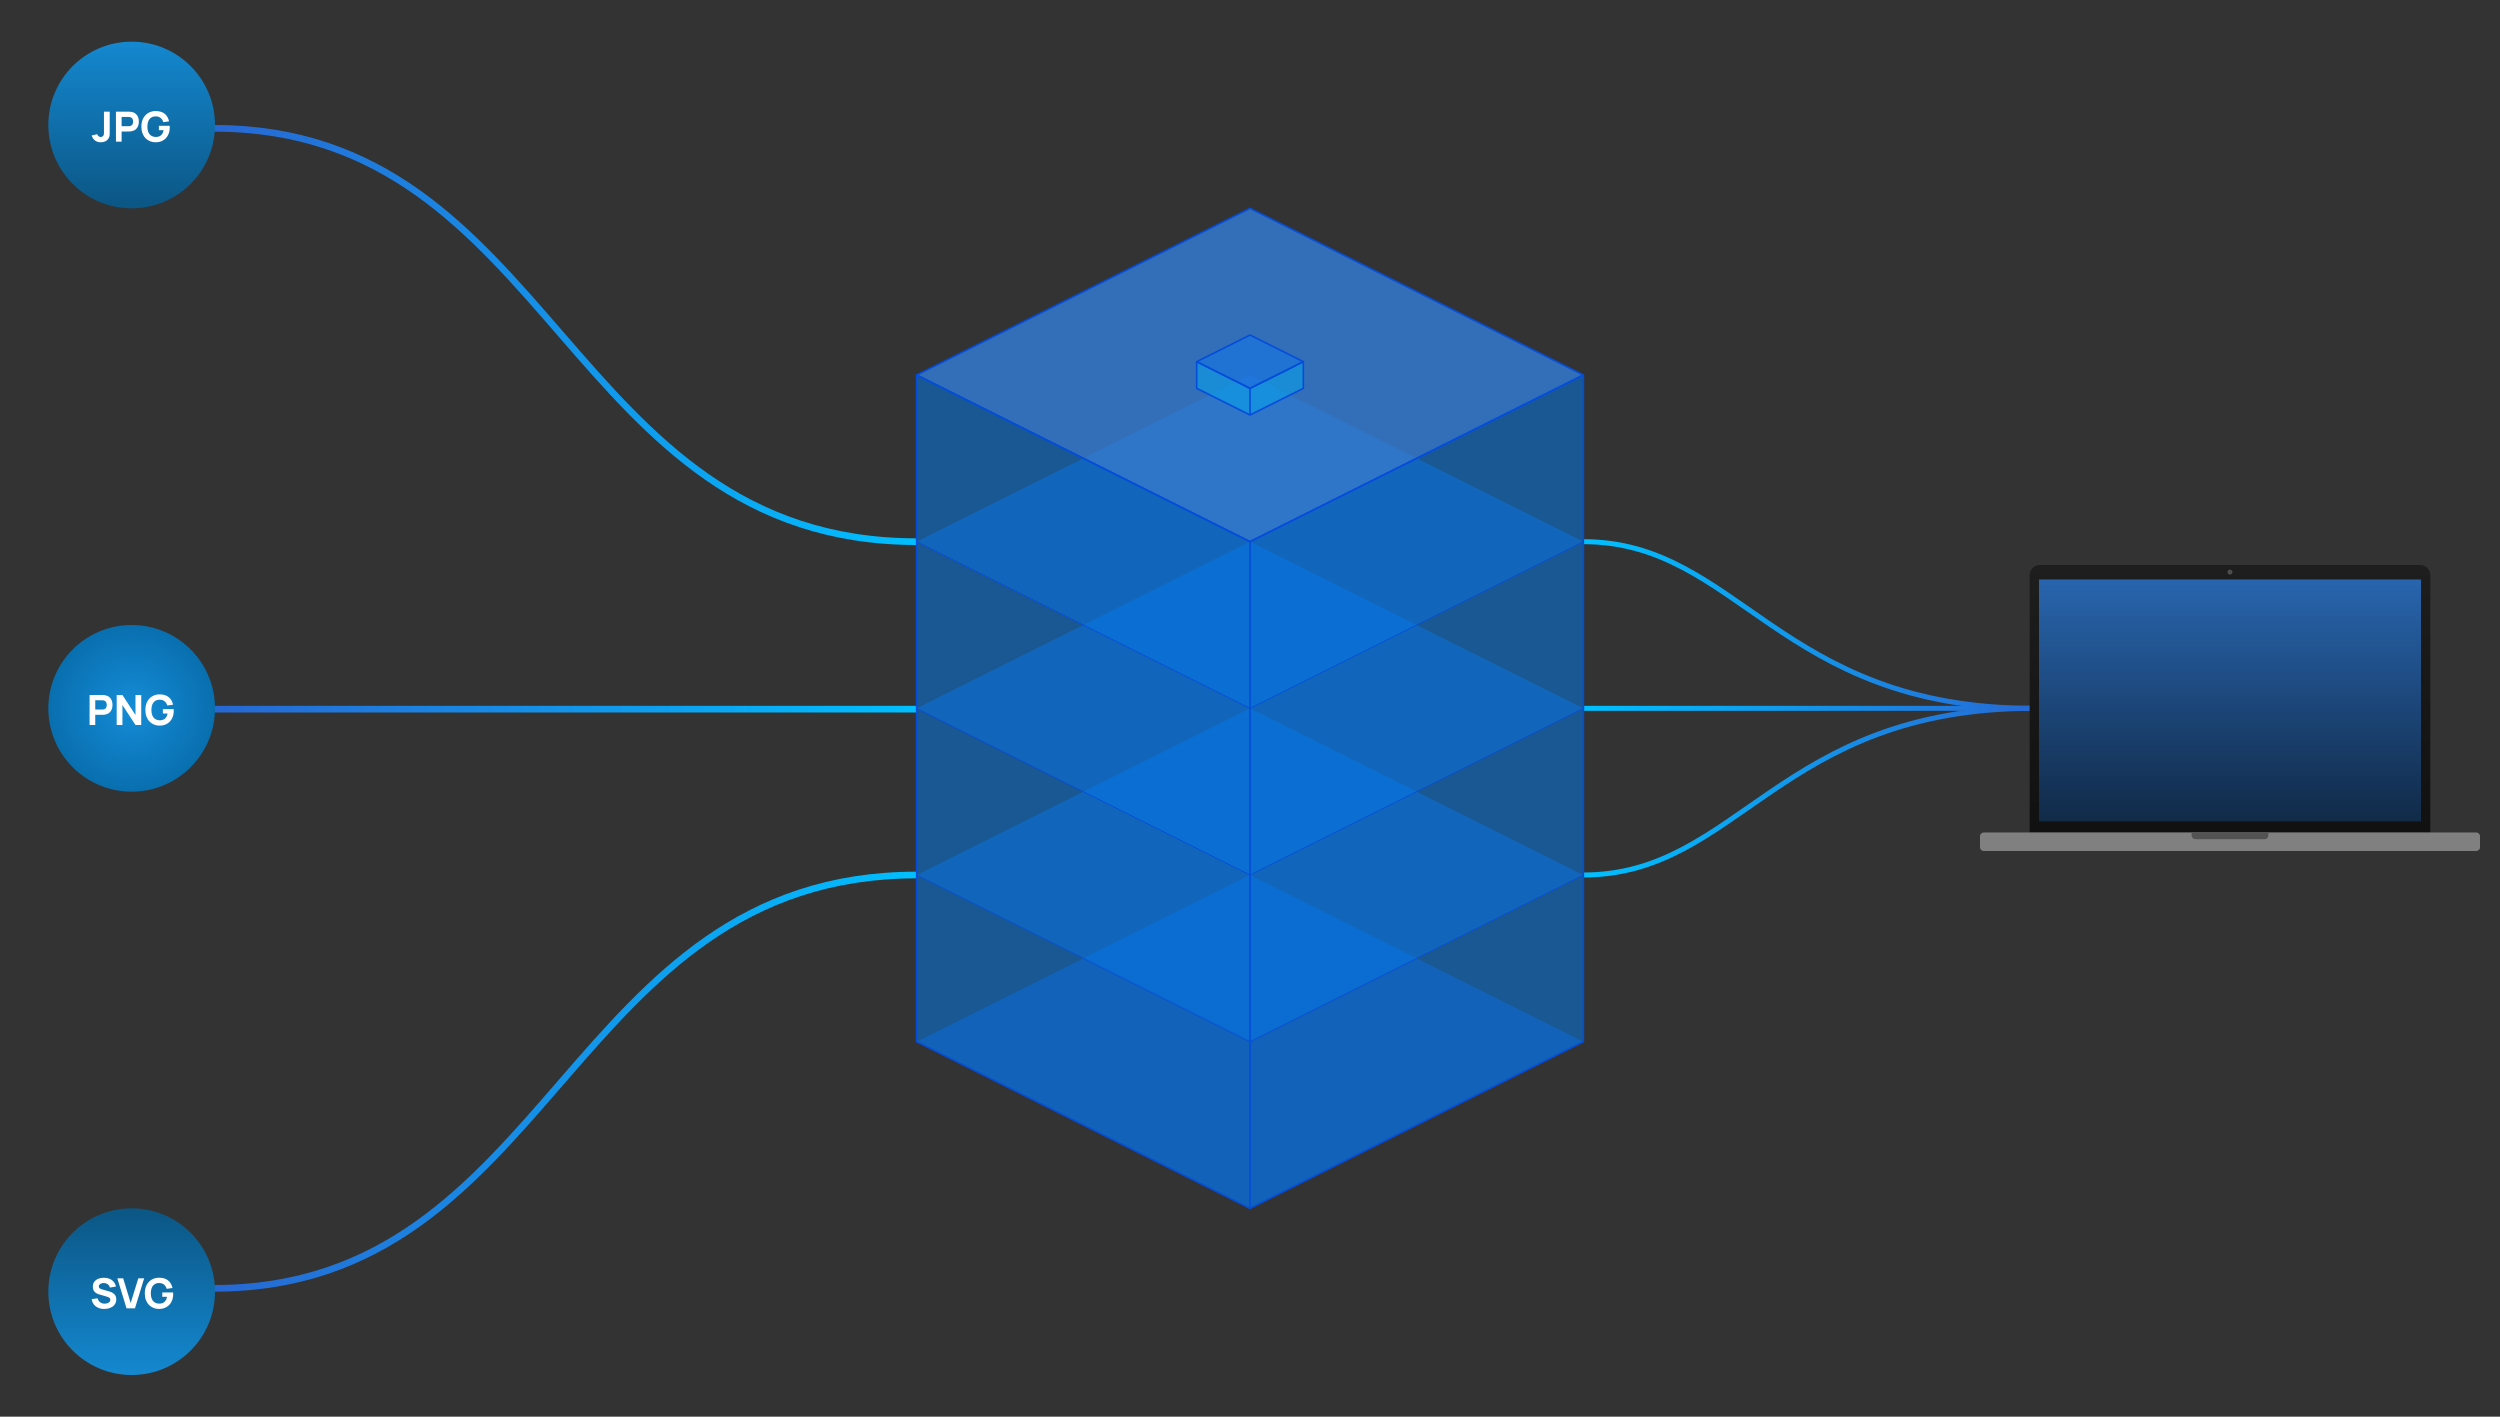 <svg width="1500" height="850" viewBox="0 0 1500 850" fill="none" xmlns="http://www.w3.org/2000/svg">
<rect x="0" y="0" width="1500" height="850" fill="#333333" stroke="none"/>
<g id="stashly">
<g id="flow">
<path id="Vector 100" d="M128.5 77C332.133 77 340.258 325 549.985 325" stroke="url(#paint0_linear_2062_232)" stroke-width="4"/>
<path id="Vector 101" d="M128.5 773C332.133 773 340.258 525 549.985 525" stroke="url(#paint1_linear_2062_232)" stroke-width="4"/>
<path id="Vector 102" d="M550 425.5H128.67" stroke="url(#paint2_linear_2062_232)" stroke-width="4"/>
</g>
<g id="flow-lappy">
<path id="mid" d="M950.448 425H1219.55" stroke="url(#paint3_linear_2062_232)" stroke-width="3"/>
<path id="top" d="M950 325C1042.84 325 1067.51 425 1220 425" stroke="url(#paint4_linear_2062_232)" stroke-width="3"/>
<path id="bottom" d="M950 525C1042.84 525 1067.51 425 1220 425" stroke="url(#paint5_linear_2062_232)" stroke-width="3"/>
</g>
<g id="laptop macbook pro">
<path id="display" d="M1452.59 347.593H1223.4V492.761H1452.59V347.593Z" fill="url(#paint6_linear_2062_232)"/>
<path id="bezel" d="M1452.09 339H1223.9C1222.28 339.009 1220.73 339.657 1219.58 340.804C1218.44 341.951 1217.79 343.504 1217.79 345.125V499.462H1458.19V345.125C1458.19 343.505 1457.55 341.951 1456.41 340.803C1455.26 339.655 1453.71 339.006 1452.09 339ZM1452.6 492.761H1223.4V347.593H1452.6V492.761Z" fill="url(#paint7_linear_2062_232)"/>
<g id="base">
<path id="Path 8" d="M1488 508.301C1488 508.603 1487.94 508.902 1487.82 509.182C1487.71 509.461 1487.54 509.714 1487.32 509.927C1487.11 510.14 1486.85 510.309 1486.58 510.423C1486.3 510.537 1486 510.595 1485.69 510.594H1190.29C1189.99 510.594 1189.69 510.535 1189.41 510.42C1189.13 510.305 1188.88 510.136 1188.67 509.923C1188.45 509.71 1188.29 509.457 1188.17 509.178C1188.06 508.9 1188 508.602 1188 508.301V501.75C1188 501.45 1188.06 501.153 1188.18 500.876C1188.29 500.599 1188.46 500.347 1188.67 500.135C1188.88 499.923 1189.14 499.755 1189.41 499.641C1189.69 499.526 1189.99 499.467 1190.29 499.468H1485.69C1486 499.466 1486.29 499.524 1486.57 499.637C1486.85 499.751 1487.11 499.919 1487.32 500.131C1487.53 500.343 1487.7 500.595 1487.82 500.873C1487.94 501.15 1488 501.449 1488 501.75V508.301Z" fill="#808080"/>
</g>
<path id="cam" d="M1339.49 343.28C1339.49 343.575 1339.4 343.863 1339.23 344.107C1339.07 344.352 1338.83 344.541 1338.56 344.652C1338.29 344.763 1337.99 344.791 1337.7 344.732C1337.41 344.673 1337.14 344.529 1336.94 344.319C1336.73 344.11 1336.59 343.843 1336.53 343.553C1336.47 343.264 1336.5 342.964 1336.62 342.691C1336.73 342.419 1336.92 342.186 1337.17 342.022C1337.41 341.858 1337.7 341.771 1338 341.771C1338.2 341.771 1338.39 341.811 1338.57 341.887C1338.76 341.963 1338.92 342.074 1339.06 342.215C1339.2 342.355 1339.31 342.521 1339.38 342.704C1339.46 342.887 1339.49 343.083 1339.49 343.28Z" fill="#4D4D4D"/>
<path id="Path 10" d="M1314.95 499.463V501.242C1314.95 501.848 1315.19 502.428 1315.62 502.856C1316.05 503.283 1316.63 503.524 1317.24 503.524H1358.76C1359.36 503.521 1359.94 503.279 1360.37 502.852C1360.8 502.425 1361.04 501.847 1361.04 501.242V499.463H1314.95Z" fill="#535353"/>
</g>
<g id="knowledge">
<g id="layer 1">
<path id="top0" d="M950 525L750 425L550 525L750 625L950 525Z" fill="#0879FE" fill-opacity="0.4"/>
<path id="base0" d="M950 625L750 725L550 625V525L750 625L950 525V625Z" fill="#007EF3" fill-opacity="0.5"/>
<path id="bottom_2" d="M950 625L750 525L550 625L750 725L950 625Z" fill="#0A6CDF" fill-opacity="0.5"/>
</g>
<g id="layer 2">
<path id="top1" d="M950 425L750 325L550 425L750 525L950 425Z" fill="#0879FE" fill-opacity="0.4"/>
<path id="base1" d="M950 525L750 625L550 525V425L750 525L950 425V525Z" fill="#007EF3" fill-opacity="0.5"/>
</g>
<g id="layer 3">
<path id="top2" d="M950 325L750 225L550 325L750 425L950 325Z" fill="#0879FE" fill-opacity="0.4"/>
<path id="base2" d="M950 425L750 525L550 425V325L750 425L950 325V425Z" fill="#007EF3" fill-opacity="0.5"/>
</g>
<g id="layer 4">
<path id="top3" d="M950 225L750 125L550 225L750 325L950 225Z" fill="#327FD9" fill-opacity="0.8"/>
<path id="base3" d="M950 325L750 425L550 325V225L750 325L950 225V325Z" fill="#007EF3" fill-opacity="0.5"/>
</g>
<g id="cell-top">
<path id="top_2" d="M782 217L750 201L718 217L750 233L782 217Z" fill="#0879FE" fill-opacity="0.4"/>
<path id="base3_2" d="M782 233L750 249L718 233V217L750 233L782 217V233Z" fill="#00AAF3" fill-opacity="0.5"/>
</g>
<g id="structure">
<path id="base_2" d="M950 625V225L750 325L550 225V625L750 725L950 625Z" stroke="#044DDA" stroke-linejoin="round"/>
<path id="baseline" d="M750 325V725" stroke="#044DDA"/>
<path id="top_3" d="M750 325L550 225L750 125L950 225L750 325Z" stroke="#044DDA" stroke-linejoin="round"/>
<g id="levels">
<path id="level 1" d="M950 525L750 625L550 525" stroke="#044DDA" stroke-width="0.5"/>
<path id="level 2" d="M950 425L750 525L550 425" stroke="#044DDA" stroke-width="0.5"/>
<path id="level 3" d="M950 325L750 425L550 325" stroke="#044DDA" stroke-width="0.5"/>
<path id="level 4" d="M950 225L750 325L550 225" stroke="#044DDA" stroke-width="0.5"/>
</g>
<g id="cell-top_2">
<path id="cell-top_3" d="M750 233L718 217L750 201L782 217L750 233Z" stroke="#044DDA" stroke-linejoin="round"/>
<path id="cell-base" d="M782 233V217L750 233L718 217V233L750 249L782 233Z" stroke="#044DDA" stroke-linejoin="round"/>
<path id="call-line" d="M750 233V249" stroke="#044DDA"/>
</g>
</g>
</g>
<g id="items">
<g id="jpg">
<circle id="Ellipse 6" cx="79" cy="75" r="50" fill="url(#paint8_linear_2062_232)"/>
<path id="JPG" d="M60.525 85.375C59.092 85.375 57.908 85.008 56.975 84.275C56.05 83.542 55.392 82.55 55 81.3L58.35 80.5C58.425 80.958 58.667 81.358 59.075 81.7C59.483 82.033 59.917 82.2 60.375 82.2C60.692 82.2 61.029 82.112 61.388 81.938C61.754 81.763 62.017 81.483 62.175 81.1C62.275 80.858 62.333 80.562 62.35 80.213C62.367 79.862 62.375 79.458 62.375 79V67H65.825V79C65.825 79.575 65.821 80.075 65.812 80.5C65.812 80.925 65.771 81.325 65.688 81.7C65.612 82.067 65.458 82.45 65.225 82.85C64.717 83.733 64.054 84.375 63.237 84.775C62.421 85.175 61.517 85.375 60.525 85.375ZM69.567 85V67H77.167C77.342 67 77.576 67.008 77.867 67.025C78.167 67.033 78.434 67.058 78.667 67.1C79.742 67.267 80.621 67.621 81.305 68.162C81.996 68.704 82.505 69.388 82.83 70.213C83.155 71.029 83.317 71.942 83.317 72.95C83.317 73.958 83.151 74.875 82.817 75.7C82.492 76.517 81.984 77.196 81.292 77.737C80.609 78.279 79.734 78.633 78.667 78.8C78.434 78.833 78.167 78.858 77.867 78.875C77.567 78.892 77.334 78.9 77.167 78.9H72.967V85H69.567ZM72.967 75.725H77.017C77.192 75.725 77.384 75.717 77.592 75.7C77.801 75.683 77.992 75.65 78.167 75.6C78.626 75.475 78.98 75.267 79.23 74.975C79.48 74.675 79.651 74.346 79.742 73.987C79.842 73.621 79.892 73.275 79.892 72.95C79.892 72.625 79.842 72.283 79.742 71.925C79.651 71.558 79.48 71.229 79.23 70.938C78.98 70.638 78.626 70.425 78.167 70.3C77.992 70.25 77.801 70.217 77.592 70.2C77.384 70.183 77.192 70.175 77.017 70.175H72.967V75.725ZM93.327 85.375C92.194 85.375 91.115 85.175 90.09 84.775C89.065 84.367 88.156 83.767 87.365 82.975C86.581 82.183 85.96 81.204 85.502 80.037C85.052 78.871 84.827 77.525 84.827 76C84.827 74.008 85.206 72.317 85.965 70.925C86.731 69.525 87.756 68.458 89.04 67.725C90.331 66.992 91.76 66.625 93.327 66.625C95.644 66.625 97.465 67.162 98.79 68.237C100.115 69.312 101.002 70.833 101.452 72.8L97.977 73.3C97.652 72.25 97.119 71.412 96.377 70.787C95.644 70.154 94.702 69.833 93.552 69.825C92.41 69.808 91.46 70.054 90.702 70.562C89.944 71.071 89.373 71.792 88.99 72.725C88.615 73.658 88.427 74.75 88.427 76C88.427 77.25 88.615 78.333 88.99 79.25C89.373 80.167 89.944 80.879 90.702 81.388C91.46 81.896 92.41 82.158 93.552 82.175C94.327 82.192 95.027 82.058 95.652 81.775C96.285 81.492 96.819 81.046 97.252 80.438C97.686 79.829 97.994 79.05 98.177 78.1H95.327V75.475H101.802C101.819 75.583 101.831 75.775 101.84 76.05C101.848 76.325 101.852 76.483 101.852 76.525C101.852 78.25 101.502 79.779 100.802 81.112C100.102 82.446 99.115 83.492 97.84 84.25C96.565 85 95.061 85.375 93.327 85.375Z" fill="white"/>
</g>
<g id="png">
<circle id="Ellipse 7" cx="79" cy="425" r="50" fill="url(#paint9_radial_2062_232)"/>
<path id="PNG" d="M53.75 435V417H61.35C61.525 417 61.758 417.008 62.05 417.025C62.35 417.033 62.617 417.058 62.85 417.1C63.925 417.267 64.804 417.621 65.487 418.162C66.179 418.704 66.688 419.387 67.013 420.212C67.338 421.029 67.5 421.942 67.5 422.95C67.5 423.958 67.333 424.875 67 425.7C66.675 426.517 66.167 427.196 65.475 427.737C64.792 428.279 63.917 428.633 62.85 428.8C62.617 428.833 62.35 428.858 62.05 428.875C61.75 428.892 61.517 428.9 61.35 428.9H57.15V435H53.75ZM57.15 425.725H61.2C61.375 425.725 61.567 425.717 61.775 425.7C61.983 425.683 62.175 425.65 62.35 425.6C62.808 425.475 63.163 425.267 63.413 424.975C63.663 424.675 63.833 424.346 63.925 423.987C64.025 423.621 64.075 423.275 64.075 422.95C64.075 422.625 64.025 422.283 63.925 421.925C63.833 421.558 63.663 421.229 63.413 420.938C63.163 420.637 62.808 420.425 62.35 420.3C62.175 420.25 61.983 420.217 61.775 420.2C61.567 420.183 61.375 420.175 61.2 420.175H57.15V425.725ZM70.01 435V417H73.46L81.285 429V417H84.735V435H81.285L73.46 423V435H70.01ZM95.723 435.375C94.589 435.375 93.51 435.175 92.485 434.775C91.46 434.367 90.552 433.767 89.76 432.975C88.977 432.183 88.356 431.204 87.898 430.037C87.448 428.871 87.223 427.525 87.223 426C87.223 424.008 87.602 422.317 88.36 420.925C89.127 419.525 90.152 418.458 91.435 417.725C92.727 416.992 94.156 416.625 95.723 416.625C98.039 416.625 99.86 417.162 101.185 418.237C102.51 419.312 103.398 420.833 103.848 422.8L100.373 423.3C100.048 422.25 99.514 421.412 98.773 420.787C98.039 420.154 97.098 419.833 95.948 419.825C94.806 419.808 93.856 420.054 93.098 420.562C92.339 421.071 91.769 421.792 91.385 422.725C91.01 423.658 90.823 424.75 90.823 426C90.823 427.25 91.01 428.333 91.385 429.25C91.769 430.167 92.339 430.879 93.098 431.387C93.856 431.896 94.806 432.158 95.948 432.175C96.723 432.192 97.423 432.058 98.048 431.775C98.681 431.492 99.214 431.046 99.648 430.437C100.081 429.829 100.389 429.05 100.573 428.1H97.723V425.475H104.198C104.214 425.583 104.227 425.775 104.235 426.05C104.243 426.325 104.248 426.483 104.248 426.525C104.248 428.25 103.898 429.779 103.198 431.112C102.498 432.446 101.51 433.492 100.235 434.25C98.96 435 97.456 435.375 95.723 435.375Z" fill="white"/>
</g>
<g id="svg">
<circle id="Ellipse 9" cx="79" cy="775" r="50" fill="url(#paint10_linear_2062_232)"/>
<path id="SVG" d="M62.55 785.375C61.217 785.375 60.013 785.142 58.938 784.675C57.871 784.2 56.992 783.525 56.3 782.65C55.617 781.767 55.183 780.717 55 779.5L58.55 778.975C58.8 780.008 59.317 780.804 60.1 781.362C60.883 781.921 61.775 782.2 62.775 782.2C63.333 782.2 63.875 782.112 64.4 781.937C64.925 781.762 65.354 781.504 65.688 781.162C66.029 780.821 66.2 780.4 66.2 779.9C66.2 779.717 66.171 779.542 66.112 779.375C66.062 779.2 65.975 779.037 65.85 778.887C65.725 778.737 65.546 778.596 65.312 778.462C65.088 778.329 64.8 778.208 64.45 778.1L59.775 776.725C59.425 776.625 59.017 776.483 58.55 776.3C58.092 776.117 57.646 775.854 57.212 775.512C56.779 775.171 56.417 774.721 56.125 774.162C55.842 773.596 55.7 772.883 55.7 772.025C55.7 770.817 56.004 769.812 56.612 769.012C57.221 768.212 58.033 767.617 59.05 767.225C60.067 766.833 61.192 766.642 62.425 766.65C63.667 766.667 64.775 766.879 65.75 767.287C66.725 767.696 67.542 768.292 68.2 769.075C68.858 769.85 69.333 770.8 69.625 771.925L65.95 772.55C65.817 771.967 65.571 771.475 65.213 771.075C64.854 770.675 64.425 770.371 63.925 770.162C63.433 769.954 62.917 769.842 62.375 769.825C61.842 769.808 61.337 769.883 60.862 770.05C60.396 770.208 60.013 770.442 59.712 770.75C59.421 771.058 59.275 771.425 59.275 771.85C59.275 772.242 59.396 772.562 59.638 772.812C59.879 773.054 60.183 773.25 60.55 773.4C60.917 773.55 61.292 773.675 61.675 773.775L64.8 774.625C65.267 774.75 65.783 774.917 66.35 775.125C66.917 775.325 67.458 775.608 67.975 775.975C68.5 776.333 68.929 776.808 69.263 777.4C69.604 777.992 69.775 778.742 69.775 779.65C69.775 780.617 69.571 781.462 69.162 782.187C68.763 782.904 68.221 783.5 67.537 783.975C66.854 784.442 66.079 784.792 65.213 785.025C64.354 785.258 63.467 785.375 62.55 785.375ZM75.909 785L70.409 767H73.909L78.409 781.8L82.984 767H86.484L80.984 785H75.909ZM95.379 785.375C94.246 785.375 93.166 785.175 92.141 784.775C91.116 784.367 90.208 783.767 89.416 782.975C88.633 782.183 88.012 781.204 87.554 780.037C87.104 778.871 86.879 777.525 86.879 776C86.879 774.008 87.258 772.317 88.016 770.925C88.783 769.525 89.808 768.458 91.091 767.725C92.383 766.992 93.812 766.625 95.379 766.625C97.696 766.625 99.516 767.162 100.841 768.237C102.166 769.312 103.054 770.833 103.504 772.8L100.029 773.3C99.704 772.25 99.171 771.412 98.429 770.787C97.696 770.154 96.754 769.833 95.604 769.825C94.462 769.808 93.512 770.054 92.754 770.562C91.996 771.071 91.425 771.792 91.041 772.725C90.666 773.658 90.479 774.75 90.479 776C90.479 777.25 90.666 778.333 91.041 779.25C91.425 780.167 91.996 780.879 92.754 781.387C93.512 781.896 94.462 782.158 95.604 782.175C96.379 782.192 97.079 782.058 97.704 781.775C98.337 781.492 98.871 781.046 99.304 780.437C99.737 779.829 100.046 779.05 100.229 778.1H97.379V775.475H103.854C103.871 775.583 103.883 775.775 103.891 776.05C103.9 776.325 103.904 776.483 103.904 776.525C103.904 778.25 103.554 779.779 102.854 781.112C102.154 782.446 101.166 783.492 99.891 784.25C98.616 785 97.112 785.375 95.379 785.375Z" fill="white"/>
</g>
</g>
</g>
<defs>
<linearGradient id="paint0_linear_2062_232" x1="134.062" y1="201" x2="549.477" y2="201" gradientUnits="userSpaceOnUse">
<stop stop-color="#2769D4"/>
<stop offset="1" stop-color="#00BFFF"/>
</linearGradient>
<linearGradient id="paint1_linear_2062_232" x1="134.062" y1="649" x2="549.477" y2="649" gradientUnits="userSpaceOnUse">
<stop stop-color="#2769D4"/>
<stop offset="1" stop-color="#00BFFF"/>
</linearGradient>
<linearGradient id="paint2_linear_2062_232" x1="134.061" y1="426" x2="549.476" y2="426" gradientUnits="userSpaceOnUse">
<stop stop-color="#2769D4"/>
<stop offset="1" stop-color="#00BFFF"/>
</linearGradient>
<linearGradient id="paint3_linear_2062_232" x1="953.683" y1="425.5" x2="1219.55" y2="425.5" gradientUnits="userSpaceOnUse">
<stop stop-color="#00BFFF"/>
<stop offset="1" stop-color="#2769D4"/>
</linearGradient>
<linearGradient id="paint4_linear_2062_232" x1="953.24" y1="374.724" x2="1219.55" y2="374.724" gradientUnits="userSpaceOnUse">
<stop stop-color="#00BFFF"/>
<stop offset="1" stop-color="#2769D4"/>
</linearGradient>
<linearGradient id="paint5_linear_2062_232" x1="953.24" y1="475.276" x2="1219.55" y2="475.276" gradientUnits="userSpaceOnUse">
<stop stop-color="#00BFFF"/>
<stop offset="1" stop-color="#2769D4"/>
</linearGradient>
<linearGradient id="paint6_linear_2062_232" x1="1338" y1="347.593" x2="1338" y2="492.761" gradientUnits="userSpaceOnUse">
<stop stop-color="#2865AE"/>
<stop offset="1" stop-color="#112A48"/>
</linearGradient>
<linearGradient id="paint7_linear_2062_232" x1="1337.99" y1="339" x2="1337.99" y2="499.462" gradientUnits="userSpaceOnUse">
<stop stop-color="#1E1E1E"/>
<stop offset="1" stop-color="#111111"/>
</linearGradient>
<linearGradient id="paint8_linear_2062_232" x1="79" y1="25" x2="79" y2="125" gradientUnits="userSpaceOnUse">
<stop stop-color="#1488D0"/>
<stop offset="1" stop-color="#0B5684"/>
</linearGradient>
<radialGradient id="paint9_radial_2062_232" cx="0" cy="0" r="1" gradientUnits="userSpaceOnUse" gradientTransform="translate(79 425) rotate(90) scale(50)">
<stop stop-color="#148CD7"/>
<stop offset="1" stop-color="#096FAF"/>
</radialGradient>
<linearGradient id="paint10_linear_2062_232" x1="79" y1="725" x2="79" y2="825" gradientUnits="userSpaceOnUse">
<stop stop-color="#0B5684"/>
<stop offset="1" stop-color="#1488D0"/>
</linearGradient>
</defs>
</svg>
